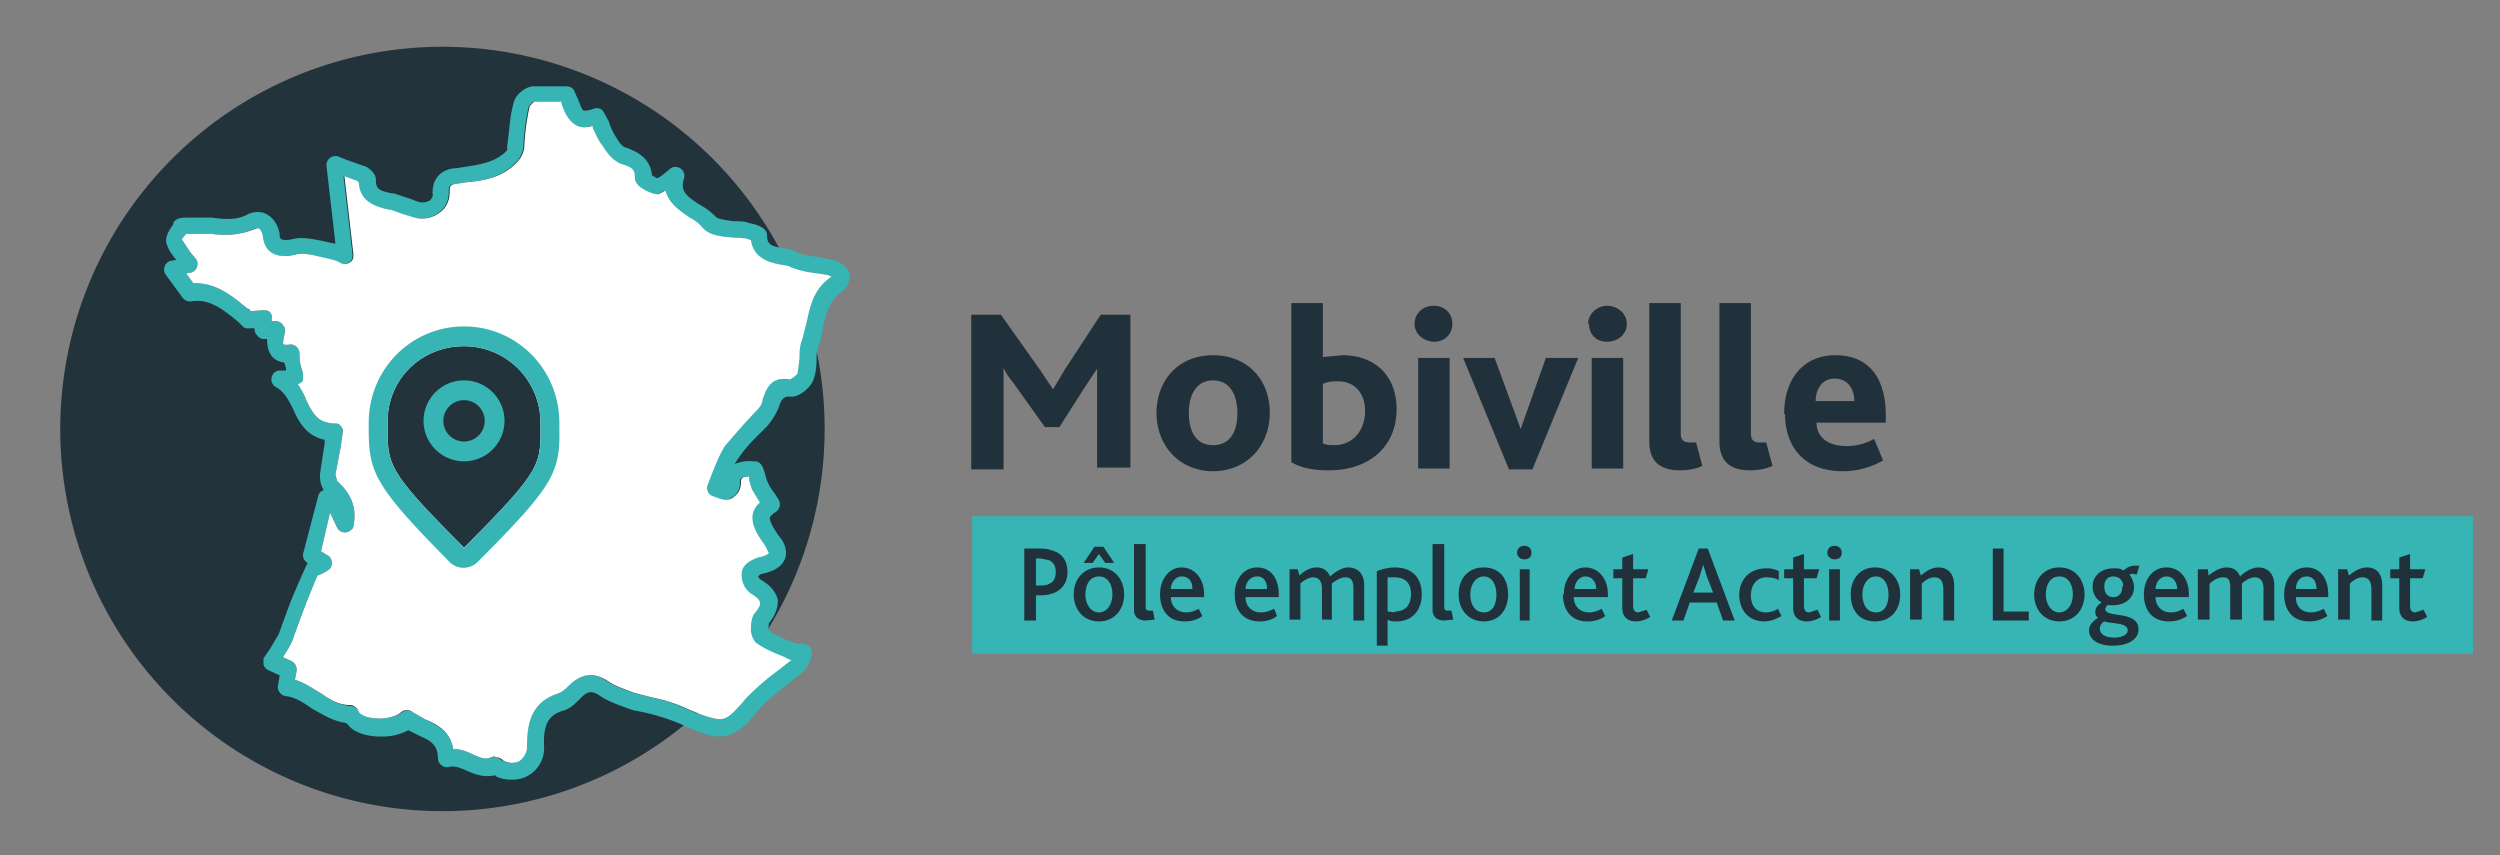 <svg id="a" xmlns="http://www.w3.org/2000/svg" viewBox="0 0 278 95.1"><rect x="0" y="0" width="278" height="95.1" fill="#808080" stroke="none"/><defs><style>.b{fill:#21313b}.d{fill:#37b4b4}.e{fill:#23333c}</style></defs><path class="e" d="M91.7 47.7a42.5 42.5 0 1 1-85 0 42.5 42.5 0 0 1 85 0"/><path class="b" d="M108 35h3.3l4.4 6.2 1.4 2.1 1.3-2.2 4-6.1h3.3v17H122V41l-1.2 1.8-3 4.7h-1.6l-3.5-4.9c-.4-.5-.8-1-1.1-1.7v11.3H108V34.9ZM128.6 46c0-3.8 2.5-6.5 6.3-6.5s6.3 2.7 6.3 6.4-2.6 6.5-6.3 6.5-6.3-2.8-6.3-6.5Zm9 0c0-2.2-.9-3.7-2.7-3.7s-2.7 1.5-2.7 3.6.8 3.6 2.7 3.6 2.7-1.5 2.7-3.6ZM143.6 51.4V33.7h3.5v6l2.2-.2c3.4 0 6 2.1 6 6 0 4.3-3.2 6.8-7.5 6.8-1.6 0-3-.2-4.2-.9Zm8.2-5.7c0-2-1.2-3.3-3-3.3-.9 0-1.3.1-1.7.3v6.6c.4.2.9.2 1.3.2 2 0 3.4-1.6 3.4-3.8ZM157.3 36c0-1.1.9-2 2.1-2s2.1.8 2.1 2-.9 2-2 2-2.2-.8-2.2-2Zm.3 3.8h3.6v12.3h-3.5V39.8ZM162.7 39.8h3.5l2.9 7.9 2.8-7.9h3.6l-5.1 12.4h-2.6l-5.1-12.4ZM176.6 36c0-1.1 1-2 2.1-2s2.2.8 2.2 2-1 2-2.2 2-2-.8-2-2Zm.4 3.8h3.5v12.3H177V39.8ZM183.4 33.7h3.5v14.5c0 .8.4 1 1 1h.7l.7 2.6c-.8.4-1.8.5-2.5.5-2.2 0-3.4-1-3.4-3.2V33.7ZM191.2 33.7h3.5v14.5c0 .8.4 1 1 1h.7l.7 2.6c-.8.4-1.8.5-2.5.5-2.2 0-3.4-1-3.4-3.2V33.7ZM198.4 46c0-3.7 2-6.5 5.7-6.5s5.6 2.5 5.6 6.7v.8H202c0 1.7 1.4 2.6 3.3 2.6a6 6 0 0 0 3.1-.8l1 2.4c-1.4.8-2.9 1.2-4.5 1.2-4.6 0-6.4-3.1-6.4-6.3Zm7.8-1.4c0-1.2-.6-2.5-2.2-2.5-1.4 0-2.1 1.2-2.1 2.5h4.3Z"/><path class="d" d="M56.9 86.7c-.6 0-1.2-.1-1.8-.4v-.1c-1.3.3-2.3-.1-3.2-.5-.7-.3-1.4-.6-2-.4a1 1 0 0 1-.8-.2 1 1 0 0 1-.4-.7c0-1.5-.7-2-2.1-2.6l-1.2-.6a6 6 0 0 1-3 .7h-.2c-1.5 0-2.9-.5-3.5-1.3l-.2-.2c-1.5-.2-2.7-1-3.8-1.6-1-.7-1.9-1.3-3-1.4a1 1 0 0 1-.6-.4 1 1 0 0 1-.2-.7l.2-1.2-1.3-.6a1 1 0 0 1-.5-.6v-.7l.7-1 1-1.7 1.2-3.3a92 92 0 0 1 2-4.6 1 1 0 0 1-.5-1l1.7-6.5c.1-.3.3-.5.6-.6a3 3 0 0 1-.4-1.9l.5-3.3v-.4c-2-.4-2.9-2-3.5-3.4-.5-1-1-2-2-2.5a1 1 0 0 1 .4-1.8h.8v-.3l-.2-.6a2 2 0 0 1-1.3-.6c-.5-.6-.6-1.3-.6-2h-.5a1 1 0 0 1-.6-.4 1 1 0 0 1-.3-.7v-.1h-.5a1 1 0 0 1-.7-.1l-.6-.6c-1.7-1.4-3.2-2.6-5.2-2.3a1 1 0 0 1-1-.4l-1.9-2.6A1 1 0 0 1 19 29l.6-.1c-.4-.5-.8-1-1-1.6-.4-.8.2-1.7.7-2.4v-.2c.4-.5 1-.5 1.5-.5H23.6c1.4.2 2.8.3 4-.4.7-.3 1.5-.3 2 0 .8.4 1.3 1.2 1.5 2.2 0 .3 0 .5.2.6 0 0 .3.2 1.2 0 1.1-.3 2.3 0 3.4.2a18.4 18.4 0 0 0 1.4.3l-1-8.7a1 1 0 0 1 1.3-1l1 .4 2 .7c.1 0 1.2.6 1.2 1.5 0 1 .3 1.2 1.8 1.5h.2l1.8.6.8.3c.5.2 1 .1 1.4-.1.2-.2.4-.5.3-.8 0-2.5 2-2.8 2.7-2.8l.6-.1c1.9-.3 3.7-.5 5-1.9v-.5l.2-1.6c.1-1 .2-2 .5-3.1.2-1 1.3-1.8 2.1-1.9h3.7c.4 0 .7.1.9.4l.5 1.1c.2.5.4 1.1.6 1.2.2 0 .6 0 1.1-.2.5-.2 1 0 1.2.5l.5.9c.2.7.5 1.3.9 1.9.4.7.8 1 1 1 1 .4 2.7 1 2.9 3.1l.5.3c.3 0 .6-.3 1-.6l.6-.5a1 1 0 0 1 1.5 1c-.5 1.5.1 2 1.6 3a8 8 0 0 1 1.9 1.4c.3.3 1.3.4 2 .5.6 0 1.2 0 1.7.2 1.4.3 2 .7 2 1.4 0 1 .5 1.2 1.8 1.4.6.1 1.1.2 1.6.5.7.3 1.6.4 2.5.5l1.3.3c1 .2 1.7.8 2 1.6 0 .8-.3 1.5-1 2-1.3 1-1.6 2.3-2 3.8 0 .7-.2 1.5-.5 2.2-.2.5-.2 1-.2 1.6 0 .7-.1 1.4-.3 2-.3 1-1.7 2.2-2.8 2q-.7 0-1 .9c-.3.9-.8 1.7-1.4 2.4L84 48.7a14.6 14.6 0 0 0-2.3 2.9 4 4 0 0 1 2-.3h.2c.8 0 1 .8 1.2 1.5a4.8 4.8 0 0 0 1 2l.5.8a1 1 0 0 1-.3 1.3c-.3.2-.7.5-.7.7 0 .5.6 1.4 1 2 .3.3 1.1 1.4.7 2.5-.4 1.1-1.6 1.5-2.5 1.7-.2 0-.4.2-.5.3l.2.3c.7.4 1.7 1.1 2 2.3 0 .8-.2 1.6-1 2.6 0 .2-.1.6 0 .8.6.5 1.4.8 2.3 1.2l.6.2.6.1h.5c.3.1.6.3.7.6.1.2.2.5 0 .8l-.1.4c-.2.4-.4 1-.8 1.3l-2 1.6c-1 .8-2 1.6-2.9 2.6l-.5.6c-1.1 1.3-2.5 2.8-4.8 2.3-1.2-.3-2.2-.7-3.2-1.2a23.5 23.5 0 0 0-5.4-1.6l-.6-.2c-1.1-.4-2.3-.8-3.3-1.5-.8-.5-1.2-.4-1.8.1l-.4.4c-.5.5-1 1-1.7 1.2-1.7.5-2.3 1.5-2.2 4a3.5 3.5 0 0 1-3.6 3.7ZM55 84.2c.4 0 .7.3.9.4.6.3 1.3.3 1.8 0 .5-.4.8-1 .8-1.5 0-2.4.3-5 3.5-6a3 3 0 0 0 1-.6l.4-.5c1.4-1.2 2.7-1.2 4.2-.2.7.5 1.7.8 2.7 1.2l.7.2 1.6.4a17.1 17.1 0 0 1 3.9 1.3c1 .4 1.9.8 2.9 1 1.2.3 1.8-.4 2.9-1.6l.6-.7c1-1 2.1-2 3.2-2.8l1.8-1.4-.3-.1-.6-.3c-1-.4-2-.8-3-1.5-.3-.3-.5-.7-.6-1.3 0-.6 0-1.6.5-2.1.4-.5.6-.9.5-1.1 0-.2-.2-.5-1-1a2.5 2.5 0 0 1-1-2.4c.1-.9 1.2-1.4 1.8-1.6 1-.2 1.2-.5 1.2-.5l-.4-.8c-.7-1-1.6-2.2-1.4-3.5.1-.5.4-1 .8-1.3l-.9-1.5-.3-1V53c-.8 0-.9.2-.9.6 0 .9-.4 1.4-1 1.8-.7.4-1.5 0-2.3-.3-.4-.2-.6-.8-.4-1.2l.5-1.3c.4-1 .8-2 1.4-3l2-2.3 1.2-1.3c.5-.5 1-1 1-1.6.4-1 .8-2.6 3-2.2.3-.1.8-.5.9-.7l.2-1.6c0-.7 0-1.4.3-2.1l.5-2c.4-1.7.7-3.6 2.7-5h.1l-.4-.2-1.2-.2c-1-.1-2-.3-3-.7-.3-.2-.7-.2-1.2-.3-1-.2-2.9-.6-3.2-2.7l-.6-.2-1.4-.1c-1.3-.1-2.6-.2-3.4-1.1-.3-.4-.8-.8-1.4-1.1-1-.7-2.3-1.5-2.7-3l-.8.4c-.7 0-1.6-.5-2-.8-.4-.3-.6-.7-.6-1 0-1-.3-1.2-1.6-1.6-.7-.3-1.4-1-2-2-.5-.6-.8-1.4-1.1-2V14c-.7.2-1.2.2-1.7 0-1-.5-1.4-1.5-1.7-2.3l-.1-.4h-3l-.5.5a26.9 26.9 0 0 0-.6 4.5c0 .4-.2 1-.6 1.5-1.7 2-4 2.3-6.1 2.5l-.6.1c-1 .1-1 .3-1 1 0 .9-.4 1.8-1.2 2.3-.8.6-2 .8-3 .4l-1-.3-1.4-.5h-.2c-1.3-.3-3.2-.8-3.3-3l-.2-.2-1.4-.5 1 8.7c0 .3 0 .6-.3.8a1 1 0 0 1-1 .2l-.6-.3-.7-.2-1.3-.3c-.9-.2-1.8-.4-2.5-.2-.8.2-1.9.3-2.7-.2-.6-.4-.9-1-1-2-.1-.4-.3-.6-.4-.7h-.3a9 9 0 0 1-5 .6H20.7l-.5.6 1 1.5.6.7c.2.3.2.6.1.9a1 1 0 0 1-.6.6l-.6.1.8 1.1c2.5-.1 4.3 1.4 6 2.8.2 0 .3.2.4.3l1.3-.1c.3 0 .6 0 .8.2.2.2.3.5.2.8v.2h.6c.3.1.5.2.7.5.2.2.2.5.2.7-.3 1.2-.2 1.4-.2 1.4s.3.1.8 0a1 1 0 0 1 1 1 8.8 8.8 0 0 0 .1 1.2l.2.7.1.4v.7a1 1 0 0 1-.6.4c.4.6.8 1.3 1 1.9.8 1.6 1.3 2.4 3.1 2.5.3 0 .5 0 .7.3.2.2.3.5.2.8l-.2 1.4-.6 3.2.2.7c1.2 1.1 2.3 2.6 1.8 5 0 .3-.4.6-.8.7a1 1 0 0 1-1-.5l-.8-1.7-1 4.3.8.5c.2.1.4.4.4.8 0 .3-.1.6-.4.8l-.7.4-.5.2a112.7 112.7 0 0 0-2.7 7c-.3.8-.7 1.4-1.1 2v.1l.9.4c.4.2.6.6.6 1l-.2 1.1c1.1.3 2 1 2.9 1.5 1 .7 2 1.3 3.2 1.4.6 0 .9.4 1 .7l.1.1c.3.3 1 .6 2.2.6 1 0 2-.3 2.4-.6a1 1 0 0 1 1.3-.1l1.4.8c1.2.6 2.8 1.3 3.1 3.3.9 0 1.6.3 2.2.6.9.4 1.4.6 2 .3l.4-.1ZM39 80.4Zm-18-54.6Z"/><path d="M55.1 84.2c.4 0 .7.2.9.4.6.3 1.3.3 1.8 0 .5-.4.8-1 .8-1.5 0-2.4.3-5 3.5-6a3 3 0 0 0 1-.7l.4-.4c1.4-1.2 2.7-1.2 4.2-.2.7.5 1.7.8 2.7 1.2l.7.2 1.6.4a17.1 17.1 0 0 1 3.9 1.3c1 .4 1.9.8 2.9 1 1.2.3 1.8-.4 2.9-1.6l.6-.7c1-1 2.1-2 3.2-2.8l1.8-1.4-.3-.1-.6-.3c-1-.4-2-.8-3-1.5-.3-.3-.5-.7-.6-1.3 0-.6 0-1.6.5-2.1.4-.5.6-.9.5-1.1 0-.2-.2-.5-1-1a2.5 2.5 0 0 1-1-2.4c.1-.9 1.2-1.4 1.8-1.6 1-.2 1.2-.5 1.2-.5l-.4-.8c-.7-1-1.6-2.2-1.4-3.5.1-.5.4-1 .8-1.3l-.9-1.5-.3-1V53c-.8 0-.9.2-.9.6 0 .9-.4 1.4-1 1.8-.7.4-1.5 0-2.3-.3-.4-.2-.6-.8-.4-1.2l.5-1.3c.4-1 .8-2 1.4-3l2-2.3 1.2-1.3c.5-.5 1-1 1-1.6.4-1 .8-2.6 3-2.2.3-.1.8-.5.9-.7l.2-1.6c0-.7 0-1.4.3-2.1l.5-2c.4-1.7.7-3.6 2.7-5h.1l-.4-.2-1.2-.2c-1-.1-2-.3-3-.7-.3-.2-.7-.2-1.2-.3-1-.2-2.9-.6-3.2-2.7l-.6-.2-1.4-.1c-1.3-.1-2.6-.2-3.4-1.1-.3-.4-.8-.8-1.4-1.1-1-.7-2.3-1.5-2.7-3l-.8.4c-.7 0-1.6-.5-2-.8-.4-.3-.6-.7-.6-1 0-1-.3-1.2-1.6-1.6-.7-.3-1.4-1-2-2-.5-.6-.8-1.4-1.1-2V14c-.7.2-1.2.2-1.7 0-1-.5-1.4-1.5-1.7-2.3l-.1-.4h-3l-.5.5a26.9 26.9 0 0 0-.6 4.5c0 .4-.2 1-.6 1.5-1.7 2-4 2.3-6.1 2.5l-.6.1c-1 .1-1 .3-1 1 0 .9-.4 1.8-1.2 2.3-.8.6-2 .8-3 .4l-1-.3-1.4-.5h-.2c-1.3-.3-3.2-.8-3.3-3l-.2-.2-1.4-.5 1 8.7c0 .3 0 .6-.3.8a1 1 0 0 1-1 .2l-.6-.3-.7-.2-1.3-.3c-.9-.2-1.8-.4-2.5-.2-.8.2-1.9.3-2.7-.2-.6-.4-.9-1-1-2-.1-.4-.3-.6-.4-.7h-.3a9 9 0 0 1-5 .6H20.7l-.5.6 1 1.5.6.7c.2.3.2.6.1.9a1 1 0 0 1-.6.6l-.6.1.8 1.1c2.5-.1 4.3 1.4 6 2.8.2 0 .3.2.4.3l1.3-.1c.3 0 .6 0 .8.2.2.2.3.5.2.8v.2h.6c.3.1.5.2.7.5.2.2.2.5.2.7-.3 1.2-.2 1.4-.2 1.4s.3.1.8 0a1 1 0 0 1 1 1 8.8 8.8 0 0 0 .1 1.2l.2.7.1.4v.7a1 1 0 0 1-.6.4c.4.6.8 1.3 1 1.9.8 1.6 1.3 2.4 3.1 2.5.3 0 .5 0 .7.3.2.2.3.5.2.8l-.2 1.4-.6 3.2.2.7c1.2 1.1 2.3 2.6 1.8 5 0 .3-.4.6-.8.7a1 1 0 0 1-1-.5l-.8-1.7-1 4.3.8.5c.2.1.4.4.4.8 0 .3-.1.6-.4.8l-.7.4-.5.2a112.7 112.7 0 0 0-2.7 7c-.3.8-.7 1.4-1.1 2v.1l.9.4c.4.2.6.6.6 1l-.2 1.1c1.1.3 2 1 2.9 1.5 1 .7 2 1.3 3.2 1.3.6 0 .9.5 1 .8l.1.1c.3.3 1 .6 2.2.6 1 0 2-.3 2.4-.7a1 1 0 0 1 1.3 0l1.4.8c1.2.5 2.8 1.3 3.1 3.3.9 0 1.6.3 2.2.6.9.4 1.4.6 2 .3l.4-.1Z" style="fill:#fff"/><path class="e" d="M51.6 38.5c4.7 0 8.5 3.8 8.5 8.5s.4 5-8.5 13.9c-8.8-8.8-8.5-9.2-8.5-14s3.8-8.4 8.5-8.4"/><path class="d" d="M51.6 38.5c4.7 0 8.5 3.8 8.5 8.5s.4 5-8.5 13.9c-8.8-8.8-8.5-9.2-8.5-14s3.8-8.4 8.5-8.4m0 12.8a4.5 4.5 0 1 0 0-9 4.5 4.5 0 0 0 0 9m0-15C45.7 36.3 41 41.1 41 47v.5c0 5 .5 6.4 9 15a2.2 2.2 0 0 0 3.1 0c8.6-8.6 9.2-10 9.1-15V47c0-5.9-4.7-10.7-10.6-10.7Zm0 12.8a2.3 2.3 0 1 1 0-4.6 2.3 2.3 0 0 1 0 4.6ZM108.1 57.4H275v15.3H108.1z"/><path class="b" d="M114 61h1.7c.8 0 1.3.2 1.8.4.8.4 1.2 1.2 1.2 2.2 0 1-.4 1.8-1.4 2.3-.5.2-1 .3-1.7.3h-.4V69h-1.3v-8Zm1.7 4.1c.4 0 .7 0 1-.2.5-.2.7-.7.7-1.3 0-.6-.2-1-.7-1.3l-1-.2h-.5v3h.5ZM119.4 66.1c0-1.7 1.1-3 2.8-3s2.8 1.3 2.8 3-1.1 3-2.8 3-2.8-1.3-2.8-3Zm2.3-5.3h1l1.2 1.8h-1l-.7-1-.7 1h-1l1.2-1.8Zm2 5.3c0-1.1-.5-2-1.5-2s-1.5.9-1.5 2 .6 2 1.5 2 1.5-.9 1.5-2ZM126.1 60.5h1.3v7c0 .3.1.4.4.4h.4l.2 1-1 .1c-.8 0-1.3-.4-1.3-1.2v-7.3ZM129 66.1c0-1.7 1-3 2.4-3s2.5 1.2 2.5 3v.3h-3.7c0 1 .7 1.7 1.7 1.7.6 0 1-.2 1.4-.4l.4.8c-.5.4-1.2.6-2 .6-1.9 0-2.7-1.4-2.7-3Zm3.6-.6c0-.7-.3-1.4-1.2-1.4-.7 0-1.2.7-1.2 1.4h2.4ZM137.3 66.1c0-1.7 1-3 2.5-3s2.4 1.2 2.4 3v.3h-3.7c0 1 .7 1.7 1.7 1.7.6 0 1-.2 1.5-.4l.3.8c-.5.4-1.2.6-1.9.6-2 0-2.8-1.4-2.8-3Zm3.6-.6c0-.7-.3-1.4-1.1-1.4s-1.3.7-1.3 1.4h2.4ZM143.3 63.3h1l.2.7c.5-.5 1.2-.9 1.9-.9s1.2.3 1.5 1c.7-.6 1.4-1 2-1 1 0 1.8.6 1.8 2V69h-1.2v-3.5c0-.7-.1-1.3-.9-1.3-.5 0-1 .3-1.5.7v4H147v-3.4c0-.7-.2-1.3-1-1.3-.4 0-1 .3-1.4.7v4h-1.2v-5.6ZM153.1 63.5c.6-.2 1.3-.4 2-.4 2 0 3 1.2 3 3s-1.1 3-2.8 3c-.4 0-.7 0-1-.2v2.9h-1.2v-8.3Zm2 4.5c1.2 0 1.8-.7 1.8-2 0-1.2-.7-1.8-1.8-1.8h-.8V68l.9.1ZM159.3 60.5h1.3v7c0 .3.1.4.4.4h.4l.2 1-1 .1c-.8 0-1.3-.4-1.3-1.2v-7.3ZM162.2 66.1c0-1.7 1-3 2.8-3s2.7 1.3 2.7 3-1 3-2.7 3-2.8-1.3-2.8-3Zm4.2 0c0-1.1-.5-2-1.4-2s-1.5.9-1.5 2 .5 2 1.5 2 1.4-.9 1.4-2ZM168.7 61.5c0-.5.3-.8.8-.8s.8.3.8.8-.4.7-.8.7-.8-.3-.8-.7Zm.2 1.8h1.2V69H169v-5.7ZM173.9 66.1c0-1.7 1-3 2.4-3s2.5 1.2 2.5 3v.3H175c0 1 .7 1.7 1.7 1.7.6 0 1-.2 1.4-.4l.4.8c-.5.4-1.2.6-2 .6-1.9 0-2.7-1.4-2.7-3Zm3.6-.6c0-.7-.4-1.4-1.2-1.4-.7 0-1.2.7-1.2 1.4h2.4ZM180.4 67.6v-3.3h-1v-1h1V62l1.2-.4v1.7h1.7l-.3 1h-1.4v3c0 .6.2.8.6.8l.9-.3.4.8a3 3 0 0 1-1.6.5c-1 0-1.5-.6-1.5-1.5ZM188.9 61h1l3 8h-1.3l-.7-2h-3l-.7 2h-1.3l3-8Zm1.6 4.9-.7-1.8-.4-1.3-.4 1.3-.7 1.8h2.2ZM193.4 66.2c0-1.8 1.2-3 3-3a3 3 0 0 1 1.4.3v1c-.4-.2-.8-.3-1.4-.3-1 0-1.7.8-1.7 2s.6 1.9 1.7 1.9c.5 0 1-.2 1.3-.4l.4.8c-.5.3-1.2.6-1.9.6-1.8 0-2.8-1.3-2.8-3ZM199.4 67.6v-3.3h-1v-1h1V62l1.2-.4v1.7h1.7l-.3 1h-1.4v3c0 .6.2.8.6.8l.9-.3.4.8a3 3 0 0 1-1.6.5c-1 0-1.5-.6-1.5-1.5ZM203.2 61.5c0-.5.3-.8.8-.8s.8.3.8.8-.4.7-.8.7-.8-.3-.8-.7Zm.2 1.8h1.2V69h-1.2v-5.7ZM205.8 66.1c0-1.7 1-3 2.7-3s2.8 1.3 2.8 3-1 3-2.8 3-2.7-1.3-2.7-3Zm4.2 0c0-1.1-.5-2-1.4-2s-1.5.9-1.5 2 .5 2 1.5 2 1.4-.9 1.4-2ZM212.4 63.3h1l.2.7c.6-.5 1.2-.9 2-.9s1.7.5 1.7 2V69h-1.2v-3.4c0-.8-.2-1.4-1-1.4-.5 0-1 .3-1.4.7v4h-1.3v-5.6ZM221.5 61h1.3v7h2.8v1h-4v-8ZM226.2 66.1c0-1.7 1.1-3 2.8-3s2.8 1.3 2.8 3-1.1 3-2.8 3-2.8-1.3-2.8-3Zm4.3 0c0-1.1-.5-2-1.5-2s-1.5.9-1.5 2 .6 2 1.5 2 1.5-.9 1.5-2ZM232.3 70.1c0-.6.4-1 1-1.4a.8.8 0 0 1-.3-.7c0-.3.2-.7.7-1a2 2 0 0 1-1-1.8c0-1 .8-2 2.3-2 .5 0 .8 0 1 .2h.2c.3-.3.7-.5 1.3-.5h.4l-.3 1-.4-.1a1 1 0 0 0-.4.1c.3.4.5.9.5 1.4 0 1.2-1 2-2.3 2h-.7l-.2.4c0 1.1 3.7.1 3.7 2.3 0 1-1 1.8-2.9 1.8-1.6 0-2.6-.7-2.6-1.7Zm4.3 0c0-.9-1.7-.7-2.6-1-.2.1-.5.4-.5.8 0 .6.6 1 1.6 1s1.5-.4 1.5-.8Zm-.5-4.9c0-.6-.4-1.1-1.1-1.1-.6 0-1 .4-1 1.1 0 .7.3 1.2 1 1.2.6 0 1-.4 1-1.2ZM238.4 66.1c0-1.7 1-3 2.5-3s2.5 1.2 2.5 3v.3h-3.7c0 1 .7 1.7 1.7 1.7.6 0 1-.2 1.4-.4l.4.8c-.6.4-1.3.6-2 .6-2 0-2.8-1.4-2.8-3Zm3.7-.6c0-.7-.4-1.4-1.2-1.4-.7 0-1.2.7-1.2 1.4h2.4ZM244.5 63.3h1l.1.7c.6-.5 1.3-.9 2-.9s1.2.3 1.5 1c.6-.6 1.4-1 2-1 1 0 1.8.6 1.8 2V69h-1.2v-3.5c0-.7-.2-1.3-1-1.3-.4 0-1 .3-1.4.7v4H248v-3.4c0-.7 0-1.3-.8-1.3-.6 0-1 .3-1.5.7v4h-1.3v-5.6ZM254 66.1c0-1.7 1-3 2.5-3s2.4 1.2 2.4 3v.3h-3.6c0 1 .6 1.7 1.7 1.7.5 0 1-.2 1.4-.4l.4.8c-.6.4-1.3.6-2 .6-2 0-2.8-1.4-2.8-3Zm3.6-.6c0-.7-.3-1.4-1.1-1.4s-1.2.7-1.2 1.4h2.3ZM260 63.3h1l.2.7c.6-.5 1.3-.9 2-.9.9 0 1.7.5 1.7 2V69h-1.2v-3.4c0-.8-.2-1.4-1-1.4-.5 0-1 .3-1.4.7v4H260v-5.6ZM266.8 67.6v-3.3h-1v-1h1V62l1.2-.4v1.7h1.7l-.3 1H268v3c0 .6.2.8.6.8l.9-.3.4.8a3 3 0 0 1-1.6.5c-1 0-1.5-.6-1.5-1.5Z"/></svg>